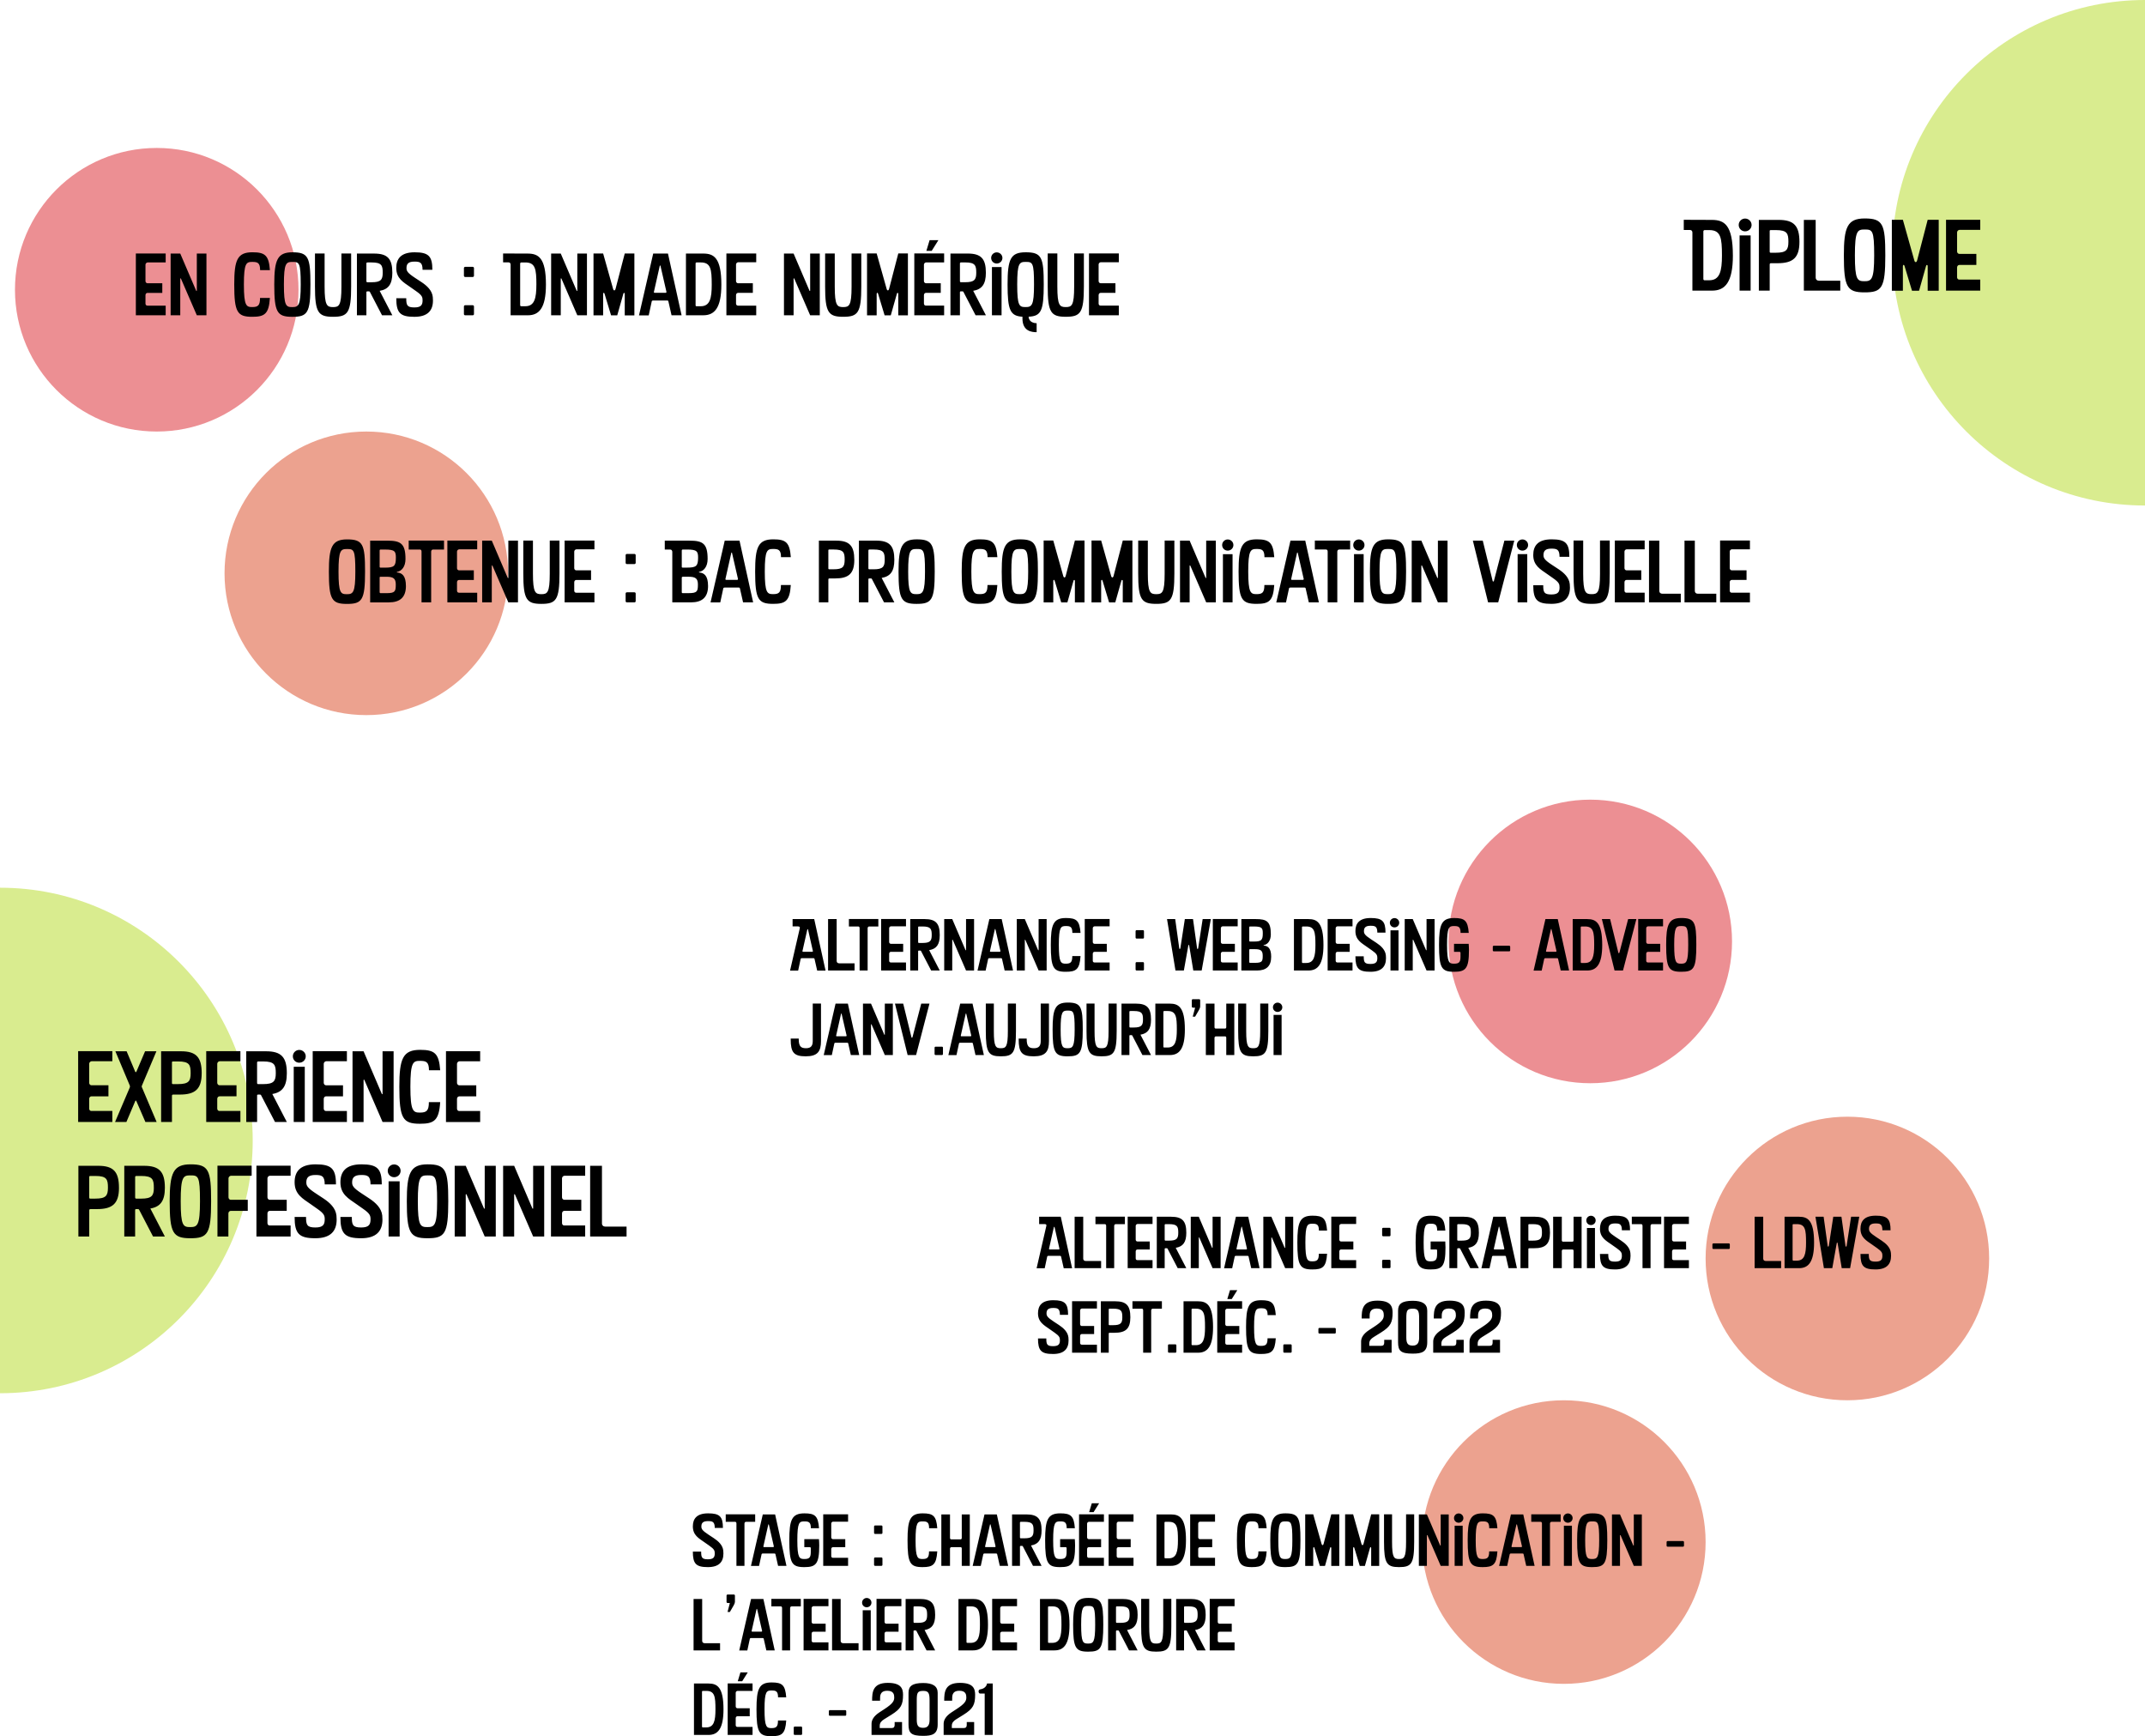 <?xml version="1.0" encoding="UTF-8"?>
<svg id="Calque_1" data-name="Calque 1" xmlns="http://www.w3.org/2000/svg" viewBox="0 0 1218 985.72">
  <defs>
    <style>
      .cls-1 {
        fill: #d9ec8f;
      }

      .cls-2 {
        fill: #ec8f93;
      }

      .cls-3 {
        fill: #eca28f;
      }
    </style>
  </defs>
  <path class="cls-1" d="m1218,287c-79.25,0-143.5-64.25-143.5-143.5S1138.75,0,1218,0"/>
  <path class="cls-1" d="m0,504c79.25,0,143.5,64.25,143.5,143.5S79.25,791,0,791"/>
  <circle class="cls-2" cx="89" cy="164.5" r="80.5"/>
  <circle class="cls-3" cx="1049" cy="714.5" r="80.5"/>
  <circle class="cls-2" cx="903" cy="534.5" r="80.5"/>
  <circle class="cls-3" cx="208" cy="325.5" r="80.5"/>
  <circle class="cls-3" cx="888" cy="875.5" r="80.5"/>
  <path d="m983.99,145.04c0,15.35-4.51,19.96-11.77,19.96h-11.22v-33c0-.77-.44-1.43-1.38-1.43h-3.52v-5.78l16.11.06c6.88.06,11.77,2.75,11.77,20.19Zm-6.21,0c0-10.07-.66-14.41-7.21-14.41h-2.53c-.55,0-.82.33-.82.82v26.9c0,.55.27.77.71.77h2.64c6,0,7.21-5.17,7.21-14.08Zm16.83-17.33c0,2.03-1.65,3.63-3.69,3.63s-3.63-1.6-3.63-3.63,1.65-3.63,3.63-3.63,3.69,1.6,3.69,3.63Zm-.55,5.94v31.35h-6.27v-31.35h6.27Zm27.72,3.69c0,9.02-3.74,12.1-12.43,12.1h-3.74c-.44,0-.72.22-.72.66v14.9h-6.16v-40.15h11.28c8.63,0,11.77,3.36,11.77,12.49Zm-6.27,0c0-4.73-.61-6.71-7.15-6.71h-2.86c-.44,0-.61.22-.61.49v11.77c0,.44.22.6.55.6h2.92c5.99,0,7.15-1.65,7.15-6.16Zm29.46,22.05v5.61h-20.68v-40.15h6.71v32.72c0,1.1.77,1.82,1.98,1.82h11.99Zm25.57-14.41c0,18.59-1.92,21.01-11.82,21.01s-11.72-2.97-11.72-21.01c0-15.95,1.98-20.95,11.83-20.95,10.34,0,11.71,3.19,11.71,20.95Zm-6.32,0c0-14.46-.99-14.68-5.5-14.68-3.96,0-5.45.66-5.45,14.68s1.43,14.68,5.45,14.68,5.5-.93,5.5-14.68Zm36.65-20.18v40.26h-6.27v-13.97c0-.44-.22-.66-.44-.66-.16,0-.38.16-.44.44l-4.01,14.19h-4.02l-4.23-14.02c-.11-.44-.33-.66-.5-.66-.22,0-.44.33-.44.88v13.8h-6.27v-40.26h6.27l6.49,23.04c.17.66.5.99.83.99.27,0,.6-.33.77-.99l5.99-23.04h6.27Zm23.57,33.93v6.27h-19.42v-40.21h19.42v5.72h-11.77c-.72,0-1.38.77-1.38,1.43v10.83c0,.66.55,1.38,1.27,1.38h9.68v6.27h-9.63c-.77,0-1.32.66-1.32,1.49v5.44c0,.61.33,1.38,1.27,1.38h11.88Z"/>
  <path d="m63.79,630.73v6.27h-19.42v-40.21h19.42v5.72h-11.77c-.71,0-1.38.77-1.38,1.43v10.84c0,.66.55,1.38,1.26,1.38h9.68v6.27h-9.62c-.77,0-1.32.66-1.32,1.48v5.45c0,.61.33,1.38,1.26,1.38h11.88Zm16.84-13.31l8.31,19.58h-6.38l-5.17-11.93c-.06-.16-.17-.22-.28-.22s-.22.06-.28.22l-5.06,11.93h-6.44l8.31-19.47c.11-.28.17-.5.17-.66,0-.22-.06-.39-.11-.55l-8.19-19.47h6.38l4.89,11.61c.06.16.22.27.33.27s.22-.11.33-.27l4.95-11.61h6.43l-8.25,19.53c-.06.16-.11.33-.11.49,0,.22.06.39.17.55Zm33.89-8.08c0,9.02-3.74,12.1-12.43,12.1h-3.74c-.44,0-.71.22-.71.66v14.91h-6.16v-40.15h11.28c8.63,0,11.77,3.36,11.77,12.49Zm-6.27,0c0-4.73-.61-6.71-7.15-6.71h-2.86c-.44,0-.6.22-.6.49v11.77c0,.44.22.6.55.6h2.91c6,0,7.15-1.65,7.15-6.16Zm28.26,21.39v6.27h-19.41v-40.21h19.41v5.72h-11.77c-.72,0-1.38.77-1.38,1.43v10.84c0,.66.55,1.38,1.26,1.38h9.68v6.27h-9.62c-.77,0-1.32.66-1.32,1.48v5.45c0,.61.33,1.38,1.26,1.38h11.88Zm18.11-9.62l8.25,15.9h-6.71l-7.87-15.12c-.11-.28-.27-.44-.6-.44h-1.21c-.27,0-.49.22-.49.49v15.07h-6.16v-40.15h11.22c8.69,0,11.82,3.36,11.82,12.49,0,7.42-2.53,10.78-8.25,11.77Zm1.98-11.77c0-4.73-.66-6.71-7.21-6.71h-2.59c-.55,0-.82.16-.82.66v11.55c0,.33.16.66.6.66h2.81c5.99,0,7.21-1.65,7.21-6.16Zm17.01-9.62c0,2.03-1.65,3.63-3.69,3.63s-3.63-1.6-3.63-3.63,1.65-3.63,3.63-3.63,3.69,1.59,3.69,3.63Zm-.55,5.94v31.35h-6.27v-31.35h6.27Zm23.92,25.08v6.27h-19.42v-40.21h19.42v5.72h-11.77c-.71,0-1.38.77-1.38,1.43v10.84c0,.66.55,1.38,1.26,1.38h9.68v6.27h-9.62c-.77,0-1.32.66-1.32,1.48v5.45c0,.61.33,1.38,1.26,1.38h11.88Zm26.52-33.88v40.15h-6.27l-10.34-23.87c-.05-.11-.16-.16-.22-.16-.11,0-.22.05-.22.22v23.82h-6.27v-40.15h6.27l10.34,24.15c.05.11.16.22.27.22.05,0,.17-.11.17-.22v-24.15h6.27Zm20.02,28.88h6.43c-.66,10.45-3.46,12.27-11.49,12.27-9.73,0-11.71-2.97-11.71-21.01,0-15.95,1.98-20.95,11.83-20.95,8.2,0,10.67,1.98,11.38,11.6h-6.38c0-4.84-1.71-5.34-5.12-5.34-3.85,0-5.44.66-5.44,14.68s1.65,14.68,5.44,14.68,5.06-1.1,5.06-5.94Zm29.13,5.01v6.27h-19.41v-40.21h19.41v5.72h-11.77c-.71,0-1.38.77-1.38,1.43v10.84c0,.66.55,1.38,1.26,1.38h9.68v6.27h-9.62c-.77,0-1.32.66-1.32,1.48v5.45c0,.61.33,1.38,1.26,1.38h11.88Zm-205.09,43.61c0,9.02-3.74,12.1-12.43,12.1h-3.74c-.44,0-.72.22-.72.66v14.91h-6.16v-40.15h11.27c8.64,0,11.77,3.36,11.77,12.49Zm-6.27,0c0-4.73-.6-6.71-7.15-6.71h-2.86c-.44,0-.61.22-.61.49v11.77c0,.44.22.6.55.6h2.92c5.99,0,7.15-1.65,7.15-6.16Zm24.08,11.77l8.25,15.9h-6.71l-7.87-15.12c-.11-.28-.27-.44-.6-.44h-1.21c-.28,0-.5.22-.5.49v15.07h-6.16v-40.15h11.22c8.69,0,11.83,3.36,11.83,12.49,0,7.42-2.53,10.78-8.25,11.77Zm1.98-11.77c0-4.73-.66-6.71-7.2-6.71h-2.59c-.55,0-.82.16-.82.66v11.55c0,.33.17.66.61.66h2.81c5.99,0,7.2-1.65,7.2-6.16Zm32.53,7.64c0,18.59-1.93,21.01-11.82,21.01s-11.71-2.97-11.71-21.01c0-15.95,1.98-20.95,11.82-20.95,10.34,0,11.71,3.19,11.71,20.95Zm-6.32,0c0-14.46-.99-14.68-5.5-14.68-3.96,0-5.45.66-5.45,14.68s1.43,14.68,5.45,14.68,5.5-.93,5.5-14.68Zm29.34-20.18v5.72h-11.77c-.71,0-1.38.77-1.38,1.43v10.84c0,.66.55,1.38,1.26,1.38h9.68v6.27h-9.62c-.77,0-1.38.66-1.38,1.48v13.09h-6.21v-40.21h19.42Zm22.12,33.93v6.27h-19.41v-40.21h19.41v5.72h-11.77c-.71,0-1.38.77-1.38,1.43v10.84c0,.66.55,1.38,1.26,1.38h9.68v6.27h-9.62c-.77,0-1.32.66-1.32,1.48v5.45c0,.61.33,1.38,1.26,1.38h11.88Zm26.03-5.61c.06.77.11,1.54.11,2.26,0,6.54-3.46,10.61-12.1,10.61-9.3,0-11.77-2.58-11.77-12.1h6.49c0,4.51.5,5.99,5.28,5.99,4.4,0,5.33-1.65,5.33-4.62,0-2.04-.27-3.24-4.24-5.99l-3.68-2.59c-4.62-3.24-9.18-5.61-9.18-12.48,0-5.83,2.91-10.17,11.93-10.17s11.55,2.47,11.55,11.38h-6.38c0-4.95-1.87-5.33-5.33-5.33-3.91,0-5.12,1.54-5.12,4.18,0,1.87.55,3.14,5.61,6.43l4.18,2.75c3.58,2.36,6.88,5.45,7.32,9.68Zm26,0c.05.77.11,1.54.11,2.26,0,6.54-3.46,10.61-12.1,10.61-9.29,0-11.77-2.58-11.77-12.1h6.49c0,4.51.5,5.99,5.28,5.99,4.4,0,5.34-1.65,5.34-4.62,0-2.04-.27-3.24-4.24-5.99l-3.68-2.59c-4.62-3.24-9.18-5.61-9.18-12.48,0-5.83,2.91-10.17,11.93-10.17s11.55,2.47,11.55,11.38h-6.38c0-4.95-1.87-5.33-5.34-5.33-3.9,0-5.11,1.54-5.11,4.18,0,1.87.55,3.14,5.61,6.43l4.18,2.75c3.57,2.36,6.88,5.45,7.32,9.68Zm10.43-25.41c0,2.03-1.65,3.63-3.68,3.63s-3.63-1.6-3.63-3.63,1.65-3.63,3.63-3.63,3.68,1.59,3.68,3.63Zm-.55,5.94v31.35h-6.27v-31.35h6.27Zm27.61,11.33c0,18.59-1.93,21.01-11.83,21.01s-11.71-2.97-11.71-21.01c0-15.95,1.98-20.95,11.82-20.95,10.34,0,11.72,3.19,11.72,20.95Zm-6.33,0c0-14.46-.99-14.68-5.5-14.68-3.96,0-5.45.66-5.45,14.68s1.43,14.68,5.45,14.68,5.5-.93,5.5-14.68Zm33.3-20.13v40.15h-6.27l-10.34-23.87c-.06-.11-.17-.16-.22-.16-.11,0-.22.05-.22.22v23.82h-6.27v-40.15h6.27l10.34,24.15c.05.11.17.22.27.22.05,0,.17-.11.17-.22v-24.15h6.27Zm27.5,0v40.15h-6.27l-10.34-23.87c-.06-.11-.17-.16-.22-.16-.11,0-.22.05-.22.22v23.82h-6.27v-40.15h6.27l10.34,24.15c.05.11.17.22.27.22.05,0,.17-.11.17-.22v-24.15h6.27Zm23.27,33.88v6.27h-19.42v-40.21h19.42v5.72h-11.77c-.71,0-1.38.77-1.38,1.43v10.84c0,.66.55,1.38,1.27,1.38h9.68v6.27h-9.62c-.77,0-1.32.66-1.32,1.48v5.45c0,.61.33,1.38,1.27,1.38h11.88Zm23.5.66v5.61h-20.68v-40.15h6.71v32.73c0,1.1.77,1.82,1.98,1.82h11.99Z"/>
  <path d="m94.08,173.53v5.47h-16.94v-35.09h16.94v5.09h-10.27c-.62,0-1.2.67-1.2,1.25v9.36c0,.58.48,1.2,1.1,1.2h8.45v5.47h-8.4c-.67,0-1.15.58-1.15,1.3v4.75c0,.53.29,1.2,1.1,1.2h10.37Zm23.15-29.57v35.04h-5.47l-9.02-20.83c-.05-.1-.14-.14-.19-.14-.1,0-.19.05-.19.19v20.78h-5.47v-35.04h5.47l9.02,21.07c.05.1.14.19.24.19.05,0,.14-.1.14-.19v-21.07h5.47Zm30.41,25.2h5.62c-.58,9.12-3.02,10.7-10.03,10.7-8.5,0-10.22-2.59-10.22-18.34,0-13.92,1.73-18.29,10.32-18.29,7.15,0,9.31,1.73,9.94,10.13h-5.57c0-4.22-1.49-4.66-4.46-4.66-3.36,0-4.75.58-4.75,12.82s1.44,12.82,4.75,12.82,4.42-.96,4.42-5.18Zm28.64-7.63c0,16.22-1.68,18.34-10.32,18.34s-10.22-2.59-10.22-18.34c0-13.92,1.73-18.29,10.32-18.29,9.02,0,10.22,2.78,10.22,18.29Zm-5.52,0c0-12.62-.86-12.82-4.8-12.82-3.46,0-4.75.58-4.75,12.82s1.25,12.82,4.75,12.82,4.8-.82,4.8-12.82Zm28.63-17.62v18.72c0,15.07-1.92,17.23-10.32,17.23s-10.22-2.5-10.22-17.23v-18.72h5.47v18.82c0,10.7,1.34,11.62,4.75,11.62s4.8-.72,4.8-11.62v-18.82h5.52Zm16.2,21.22l7.2,13.87h-5.86l-6.86-13.2c-.1-.24-.24-.38-.53-.38h-1.06c-.24,0-.43.19-.43.43v13.15h-5.38v-35.04h9.79c7.58,0,10.32,2.93,10.32,10.9,0,6.48-2.21,9.41-7.2,10.27Zm1.73-10.27c0-4.13-.58-5.86-6.29-5.86h-2.26c-.48,0-.72.14-.72.58v10.08c0,.29.14.58.53.58h2.45c5.23,0,6.29-1.44,6.29-5.38Zm28.43,13.78c.05.67.1,1.34.1,1.97,0,5.71-3.02,9.26-10.56,9.26-8.11,0-10.27-2.26-10.27-10.56h5.66c0,3.94.43,5.23,4.61,5.23,3.84,0,4.66-1.44,4.66-4.03,0-1.78-.24-2.83-3.7-5.23l-3.22-2.26c-4.03-2.83-8.02-4.9-8.02-10.9,0-5.09,2.54-8.88,10.42-8.88s10.08,2.16,10.08,9.94h-5.57c0-4.32-1.63-4.66-4.66-4.66-3.41,0-4.46,1.34-4.46,3.65,0,1.63.48,2.74,4.9,5.62l3.65,2.4c3.12,2.06,6,4.75,6.38,8.45Zm23.39-16.42v4.32c0,.38-.29.72-.72.72h-4.27c-.43,0-.72-.34-.72-.72v-4.32c0-.38.29-.72.72-.72h4.27c.43,0,.72.34.72.72Zm0,21.79v4.27c0,.43-.29.72-.72.72h-4.27c-.43,0-.72-.29-.72-.72v-4.27c0-.43.29-.72.72-.72h4.27c.43,0,.72.29.72.72Zm40.86-12.43c0,13.39-3.94,17.42-10.27,17.42h-9.79v-28.8c0-.67-.38-1.25-1.2-1.25h-3.07v-5.04l14.06.05c6,.05,10.27,2.4,10.27,17.62Zm-5.42,0c0-8.78-.58-12.58-6.29-12.58h-2.21c-.48,0-.72.29-.72.72v23.47c0,.48.24.67.62.67h2.3c5.23,0,6.29-4.51,6.29-12.29Zm28.71-17.62v35.04h-5.47l-9.02-20.83c-.05-.1-.14-.14-.19-.14-.1,0-.19.05-.19.19v20.78h-5.47v-35.04h5.47l9.02,21.07c.05.1.14.19.24.19.05,0,.14-.1.14-.19v-21.07h5.47Zm26.93-.05v35.14h-5.47v-12.19c0-.38-.19-.58-.38-.58-.14,0-.34.14-.38.38l-3.5,12.38h-3.5l-3.7-12.24c-.1-.38-.29-.58-.43-.58-.19,0-.38.29-.38.77v12.05h-5.47v-35.14h5.47l5.66,20.11c.14.58.43.86.72.86.24,0,.53-.29.67-.86l5.23-20.11h5.47Zm19.08.05l7.73,35.04h-5.71l-1.78-7.87c-.05-.38-.34-.53-.67-.53h-8.11c-.29,0-.62.19-.67.43l-1.73,8.02h-5.52l8.06-35.09h8.4Zm-.86,21.79l-3.41-14.88c-.05-.1-.1-.14-.19-.14s-.19.05-.19.14l-3.36,14.93c0,.14.05.43.43.43h6.24c.34,0,.48-.19.48-.48Zm31.17-4.18c0,13.39-3.94,17.42-10.27,17.42h-9.84v-35.04h9.84c5.95,0,10.27,2.35,10.27,17.62Zm-5.47,0c0-8.78-.53-12.58-6.24-12.58h-2.3c-.38,0-.62.19-.62.58v23.76c0,.34.19.53.48.53h2.45c5.23,0,6.24-4.51,6.24-12.29Zm25.27,11.95v5.47h-16.94v-35.09h16.94v4.99h-10.27c-.62,0-1.2.67-1.2,1.25v9.46c0,.58.48,1.2,1.1,1.2h8.45v5.47h-8.4c-.67,0-1.15.58-1.15,1.3v4.75c0,.53.29,1.2,1.1,1.2h10.37Zm36.09-29.57v35.04h-5.47l-9.02-20.83c-.05-.1-.14-.14-.19-.14-.1,0-.19.05-.19.19v20.78h-5.47v-35.04h5.47l9.02,21.07c.05.1.14.19.24.19.05,0,.14-.1.14-.19v-21.07h5.47Zm23.57-.05v18.72c0,15.07-1.92,17.23-10.32,17.23s-10.22-2.5-10.22-17.23v-18.72h5.47v18.82c0,10.7,1.34,11.62,4.75,11.62s4.8-.72,4.8-11.62v-18.82h5.52Zm26.47,0v35.14h-5.47v-12.19c0-.38-.19-.58-.38-.58-.14,0-.34.14-.38.38l-3.5,12.38h-3.5l-3.7-12.24c-.1-.38-.29-.58-.43-.58-.19,0-.38.29-.38.77v12.05h-5.47v-35.14h5.47l5.66,20.11c.14.58.43.86.72.86.24,0,.53-.29.67-.86l5.23-20.11h5.47Zm12.31-7.54h4.99l-3.79,6.05h-3.02l1.82-6.05Zm8.26,37.15v5.47h-16.94v-35.09h16.94v5.09h-10.27c-.62,0-1.2.67-1.2,1.25v9.36c0,.58.48,1.2,1.1,1.2h8.45v5.47h-8.4c-.67,0-1.15.58-1.15,1.3v4.75c0,.53.29,1.2,1.1,1.2h10.37Zm16.51-8.4l7.2,13.87h-5.86l-6.86-13.2c-.1-.24-.24-.38-.53-.38h-1.06c-.24,0-.43.19-.43.43v13.15h-5.38v-35.04h9.79c7.58,0,10.32,2.93,10.32,10.9,0,6.48-2.21,9.41-7.2,10.27Zm1.73-10.27c0-4.13-.58-5.86-6.29-5.86h-2.26c-.48,0-.72.14-.72.58v10.08c0,.29.14.58.53.58h2.45c5.23,0,6.29-1.44,6.29-5.38Zm14.85-8.4c0,1.78-1.44,3.17-3.22,3.17s-3.17-1.39-3.17-3.17,1.44-3.17,3.17-3.17,3.22,1.39,3.22,3.17Zm-.48,5.18v27.36h-5.47v-27.36h5.47Zm23.95,9.89c0,15.02-1.49,17.95-8.59,18.29.14,3.22,3.36,3.7,4.56,3.7v5.09c-2.83,0-8.06-.53-8.06-7.82v-.96c-6.96-.43-8.45-3.7-8.45-18.29s1.73-18.29,10.32-18.29c9.02,0,10.22,2.78,10.22,18.29Zm-5.52,0c0-12.62-.86-12.82-4.8-12.82-3.46,0-4.75.58-4.75,12.82s1.2,12.82,4.75,12.82,4.8-.82,4.8-12.82Zm28.31-17.62v18.72c0,15.07-1.92,17.23-10.32,17.23s-10.22-2.5-10.22-17.23v-18.72h5.47v18.82c0,10.7,1.34,11.62,4.75,11.62s4.8-.72,4.8-11.62v-18.82h5.52Zm19.84,29.62v5.47h-16.94v-35.09h16.94v4.99h-10.27c-.62,0-1.2.67-1.2,1.25v9.46c0,.58.48,1.2,1.1,1.2h8.45v5.47h-8.4c-.67,0-1.15.58-1.15,1.3v4.75c0,.53.29,1.2,1.1,1.2h10.37Z"/>
  <path d="m602.34,690.8l6.44,29.24h-4.76l-1.48-6.52c-.08-.36-.28-.52-.6-.52h-6.76c-.28,0-.48.2-.56.48l-1.4,6.56h-4.6l5.52-24c.04-.12.04-.28.04-.4,0-.4-.28-.68-1.16-.68h-2.96v-4.16h12.28Zm-.76,18.12l-2.76-12.2c-.04-.12-.12-.2-.2-.2s-.16.08-.2.2l-2.76,12.24c0,.28.04.4.4.4h5.16c.36,0,.36-.2.36-.44Zm23.67,7v4.08h-15.04v-29.2h4.88v23.8c0,.8.56,1.32,1.44,1.32h8.72Zm13.5-25.16v4.24h-5.2c-.64,0-.88.6-.88,1v24h-4.56v-24.04c0-.56-.24-.96-.76-.96h-5.32v-4.24h16.72Zm15.7,24.68v4.56h-14.12v-29.24h14.12v4.16h-8.56c-.52,0-1,.56-1,1.04v7.88c0,.48.4,1,.92,1h7.04v4.56h-7c-.56,0-.96.48-.96,1.08v3.96c0,.44.24,1,.92,1h8.64Zm13.17-7l6,11.56h-4.88l-5.72-11c-.08-.2-.2-.32-.44-.32h-.88c-.2,0-.36.16-.36.36v10.96h-4.48v-29.2h8.16c6.32,0,8.6,2.44,8.6,9.08,0,5.4-1.84,7.84-6,8.56Zm1.44-8.56c0-3.44-.48-4.88-5.24-4.88h-1.88c-.4,0-.6.12-.6.48v8.4c0,.24.12.48.44.48h2.04c4.36,0,5.24-1.2,5.24-4.48Zm24.05-9.08v29.2h-4.56l-7.52-17.36c-.04-.08-.12-.12-.16-.12-.08,0-.16.04-.16.16v17.32h-4.56v-29.2h4.56l7.52,17.56c.04.08.12.16.2.16.04,0,.12-.08.12-.16v-17.56h4.56Zm15.68,0l6.44,29.2h-4.76l-1.48-6.56c-.04-.32-.28-.44-.56-.44h-6.76c-.24,0-.52.16-.56.36l-1.44,6.68h-4.6l6.72-29.24h7Zm-.72,18.16l-2.84-12.4c-.04-.08-.08-.12-.16-.12s-.16.04-.16.12l-2.8,12.44c0,.12.04.36.36.36h5.2c.28,0,.4-.16.4-.4Zm26.25-18.16v29.2h-4.56l-7.52-17.36c-.04-.08-.12-.12-.16-.12-.08,0-.16.04-.16.16v17.32h-4.56v-29.2h4.56l7.52,17.56c.04.08.12.16.2.16.04,0,.12-.08.12-.16v-17.56h4.56Zm14.56,21h4.68c-.48,7.6-2.52,8.92-8.36,8.92-7.08,0-8.52-2.16-8.52-15.28,0-11.6,1.44-15.24,8.6-15.24,5.96,0,7.76,1.44,8.28,8.44h-4.64c0-3.52-1.24-3.88-3.72-3.88-2.8,0-3.96.48-3.96,10.68s1.2,10.68,3.96,10.68,3.68-.8,3.68-4.32Zm21.19,3.64v4.56h-14.12v-29.24h14.12v4.16h-8.56c-.52,0-1,.56-1,1.04v7.88c0,.48.4,1,.92,1h7.04v4.56h-7c-.56,0-.96.48-.96,1.08v3.96c0,.44.24,1,.92,1h8.64Zm19.51-17.76v3.6c0,.32-.24.6-.6.6h-3.56c-.36,0-.6-.28-.6-.6v-3.6c0-.32.24-.6.6-.6h3.56c.36,0,.6.28.6.6Zm0,18.16v3.56c0,.36-.24.6-.6.6h-3.56c-.36,0-.6-.24-.6-.6v-3.56c0-.36.24-.6.6-.6h3.56c.36,0,.6.24.6.6Zm31.13-17.2h-4.64c0-3.52-1.24-3.88-3.72-3.88-2.8,0-3.96.48-3.96,10.68s1.16,10.68,3.96,10.68c2.64,0,3.68-.72,3.68-4v-2.28c0-.28-.16-.44-.4-.44h-3.28v-4.56h8.32c.08,1.08.12,2.24.12,3.4,0,10.8-1.84,12.48-8.44,12.48-7.08,0-8.52-2.16-8.52-15.28,0-11.6,1.44-15.24,8.6-15.24,5.96,0,7.76,1.44,8.28,8.44Zm13.04,9.8l6,11.56h-4.88l-5.72-11c-.08-.2-.2-.32-.44-.32h-.88c-.2,0-.36.16-.36.36v10.96h-4.48v-29.2h8.16c6.32,0,8.6,2.44,8.6,9.08,0,5.4-1.84,7.84-6,8.56Zm1.44-8.56c0-3.44-.48-4.88-5.24-4.88h-1.88c-.4,0-.6.12-.6.48v8.4c0,.24.12.48.44.48h2.04c4.36,0,5.24-1.2,5.24-4.48Zm19.73-9.08l6.44,29.2h-4.76l-1.48-6.56c-.04-.32-.28-.44-.56-.44h-6.76c-.24,0-.52.16-.56.36l-1.44,6.68h-4.6l6.72-29.24h7Zm-.72,18.16l-2.84-12.4c-.04-.08-.08-.12-.16-.12s-.16.04-.16.12l-2.8,12.44c0,.12.04.36.36.36h5.2c.28,0,.4-.16.4-.4Zm25.93-9.08c0,6.56-2.72,8.8-9.04,8.8h-2.72c-.32,0-.52.16-.52.48v10.84h-4.48v-29.2h8.2c6.28,0,8.56,2.44,8.56,9.08Zm-4.56,0c0-3.44-.44-4.88-5.2-4.88h-2.08c-.32,0-.44.16-.44.36v8.56c0,.32.16.44.4.44h2.12c4.36,0,5.2-1.2,5.2-4.48Zm22.51-9.08v29.2h-4.56v-9.8c0-.48-.16-.8-.72-.8h-5.24c-.36,0-.72.4-.72.8v9.8h-4.92v-29.2h4.92v13.4c0,.4.28.76.64.76h5.32c.44,0,.72-.24.72-.84v-13.32h4.56Zm7.99,2.08c0,1.48-1.2,2.64-2.68,2.64s-2.64-1.16-2.64-2.64,1.2-2.64,2.64-2.64,2.68,1.16,2.68,2.64Zm-.4,4.32v22.8h-4.56v-22.8h4.56Zm20.12,14.16c.04.56.08,1.12.08,1.64,0,4.76-2.52,7.72-8.8,7.72-6.76,0-8.56-1.88-8.56-8.8h4.72c0,3.28.36,4.36,3.84,4.36,3.2,0,3.88-1.2,3.88-3.36,0-1.48-.2-2.36-3.08-4.36l-2.68-1.88c-3.36-2.36-6.68-4.08-6.68-9.08,0-4.24,2.12-7.4,8.68-7.4s8.4,1.8,8.4,8.28h-4.64c0-3.6-1.36-3.88-3.88-3.88-2.84,0-3.72,1.12-3.72,3.04,0,1.36.4,2.28,4.08,4.68l3.04,2c2.6,1.72,5,3.96,5.32,7.04Zm17.52-20.6v4.24h-5.2c-.64,0-.88.6-.88,1v24h-4.56v-24.04c0-.56-.24-.96-.76-.96h-5.32v-4.24h16.72Zm15.7,24.68v4.56h-14.12v-29.24h14.12v4.16h-8.56c-.52,0-1,.56-1,1.04v7.88c0,.48.4,1,.92,1h7.04v4.56h-7c-.56,0-.96.48-.96,1.08v3.96c0,.44.24,1,.92,1h8.64Zm23.23-8.92v2c0,.36-.24.6-.6.6h-8.68c-.36,0-.6-.24-.6-.6v-2c0-.32.24-.6.6-.6h8.68c.36,0,.6.28.6.6Zm29.13,9.4v4.08h-15.04v-29.2h4.88v23.8c0,.8.56,1.32,1.44,1.32h8.72Zm18.72-10.44c0,11.16-3.28,14.52-8.56,14.52h-8.2v-29.2h8.2c4.96,0,8.56,1.96,8.56,14.68Zm-4.56,0c0-7.32-.44-10.48-5.2-10.48h-1.92c-.32,0-.52.16-.52.48v19.8c0,.28.16.44.4.44h2.04c4.36,0,5.2-3.76,5.2-10.24Zm25.58-14.68h4.64l-5.2,29.2h-4.76l-2.36-14.32c-.04-.12-.12-.2-.2-.2-.12,0-.24.08-.24.2l-2.56,14.32h-4.76l-4.8-29.2h4.64l2.32,16.68c0,.2.12.28.28.28.12,0,.28-.12.32-.32l2.56-16.64h4.64l2.32,16.68c0,.2.12.28.28.28.12,0,.28-.12.32-.32l2.56-16.64Zm22.61,20.56c.04.56.08,1.12.08,1.64,0,4.76-2.52,7.72-8.8,7.72-6.76,0-8.56-1.88-8.56-8.8h4.72c0,3.28.36,4.36,3.84,4.36,3.2,0,3.88-1.2,3.88-3.36,0-1.48-.2-2.36-3.08-4.36l-2.68-1.88c-3.36-2.36-6.68-4.08-6.68-9.08,0-4.24,2.12-7.4,8.68-7.4s8.4,1.8,8.4,8.28h-4.64c0-3.6-1.36-3.88-3.88-3.88-2.84,0-3.72,1.12-3.72,3.04,0,1.36.4,2.28,4.08,4.68l3.04,2c2.6,1.72,5,3.96,5.32,7.04Zm-467.03,48c.04.56.08,1.12.08,1.64,0,4.76-2.52,7.72-8.8,7.72-6.76,0-8.56-1.88-8.56-8.8h4.72c0,3.28.36,4.36,3.84,4.36,3.2,0,3.88-1.2,3.88-3.36,0-1.48-.2-2.36-3.08-4.36l-2.68-1.88c-3.36-2.36-6.68-4.08-6.68-9.08,0-4.24,2.12-7.4,8.68-7.4s8.4,1.8,8.4,8.28h-4.64c0-3.6-1.36-3.88-3.88-3.88-2.84,0-3.72,1.12-3.72,3.04,0,1.36.4,2.28,4.08,4.68l3.04,2c2.6,1.72,5,3.96,5.32,7.04Zm16.19,4.08v4.56h-14.12v-29.24h14.12v4.16h-8.56c-.52,0-1,.56-1,1.04v7.88c0,.48.4,1,.92,1h7.04v4.56h-7c-.56,0-.96.48-.96,1.08v3.96c0,.44.24,1,.92,1h8.64Zm18.97-15.56c0,6.56-2.72,8.8-9.04,8.8h-2.72c-.32,0-.52.16-.52.48v10.84h-4.48v-29.2h8.2c6.28,0,8.56,2.44,8.56,9.08Zm-4.56,0c0-3.44-.44-4.88-5.2-4.88h-2.08c-.32,0-.44.16-.44.36v8.56c0,.32.16.44.4.44h2.12c4.36,0,5.2-1.2,5.2-4.48Zm22.47-9.12v4.24h-5.2c-.64,0-.88.6-.88,1v24h-4.56v-24.04c0-.56-.24-.96-.76-.96h-5.32v-4.24h16.72Zm8.22,25.08v3.56c0,.36-.24.6-.6.6h-3.56c-.36,0-.6-.24-.6-.6v-3.56c0-.36.24-.6.6-.6h3.56c.36,0,.6.24.6.6Zm20.83-10.36c0,11.16-3.28,14.52-8.56,14.52h-8.2v-29.2h8.2c4.96,0,8.56,1.96,8.56,14.68Zm-4.56,0c0-7.32-.44-10.48-5.2-10.48h-1.92c-.32,0-.52.16-.52.48v19.8c0,.28.16.44.4.44h2.04c4.36,0,5.2-3.76,5.2-10.24Zm14.18-21h4.16l-3.16,5.04h-2.52l1.52-5.04Zm6.88,30.96v4.56h-14.12v-29.24h14.12v4.24h-8.56c-.52,0-1,.56-1,1.04v7.8c0,.48.4,1,.92,1h7.04v4.56h-7c-.56,0-.96.48-.96,1.08v3.96c0,.44.24,1,.92,1h8.64Zm14.44-3.64h4.68c-.48,7.6-2.52,8.92-8.36,8.92-7.08,0-8.52-2.16-8.52-15.28,0-11.6,1.44-15.24,8.6-15.24,5.96,0,7.76,1.44,8.28,8.44h-4.64c0-3.52-1.24-3.88-3.72-3.88-2.8,0-3.96.48-3.96,10.68s1.2,10.68,3.96,10.68,3.68-.8,3.68-4.32Zm13.71,4.04v3.56c0,.36-.24.6-.6.6h-3.56c-.36,0-.6-.24-.6-.6v-3.56c0-.36.24-.6.6-.6h3.56c.36,0,.6.24.6.6Zm25.05-9.32v2c0,.36-.24.6-.6.6h-8.68c-.36,0-.6-.24-.6-.6v-2c0-.32.24-.6.6-.6h8.68c.36,0,.6.28.6.6Zm32.25-9.32c0,5.6-1.12,7.92-6.64,11.36l-4.12,2.56c-1.56.96-2.48,2.04-2.48,3.68v1.28h6.84c1.2,0,1.64-.64,1.64-1.8v-1.6h4.2v7.32h-17.32v-6.36c0-2.12,1.28-4.36,4.44-6.44l2.88-1.88c4.8-3.12,5.56-4.64,5.56-6.6,0-1.52-.28-3.8-3.92-3.8-4.32,0-4.12,3.08-4.12,4.96v.68h-4.52c0-4.88.36-10.12,8.92-10.12,7.52,0,8.64,3.24,8.64,6.76Zm19.67-1.12v18c0,5.56-3.2,6.44-8.24,6.44-6.84,0-8.32-1.6-8.32-6.44v-18c0-3.76,2.12-5.56,8.36-5.56,5.4,0,8.2,1.8,8.2,5.56Zm-4.6,15.36v-11.12c0-4.16-.68-5.32-3.56-5.32-3.2,0-3.72.88-3.72,5.32v11.12c0,3.64,1.16,4.52,3.68,4.52s3.6-1.48,3.6-4.52Zm25.87-14.24c0,5.6-1.12,7.92-6.64,11.36l-4.12,2.56c-1.56.96-2.48,2.04-2.48,3.68v1.28h6.84c1.2,0,1.64-.64,1.64-1.8v-1.6h4.2v7.32h-17.32v-6.36c0-2.12,1.28-4.36,4.44-6.44l2.88-1.88c4.8-3.12,5.56-4.64,5.56-6.6,0-1.52-.28-3.8-3.92-3.8-4.32,0-4.12,3.08-4.12,4.96v.68h-4.52c0-4.88.36-10.12,8.92-10.12,7.52,0,8.64,3.24,8.64,6.76Zm20.62,0c0,5.6-1.12,7.92-6.64,11.36l-4.12,2.56c-1.56.96-2.48,2.04-2.48,3.68v1.28h6.84c1.2,0,1.64-.64,1.64-1.8v-1.6h4.2v7.32h-17.32v-6.36c0-2.12,1.28-4.36,4.44-6.44l2.88-1.88c4.8-3.12,5.56-4.64,5.56-6.6,0-1.52-.28-3.8-3.92-3.8-4.32,0-4.12,3.08-4.12,4.96v.68h-4.52c0-4.88.36-10.12,8.92-10.12,7.52,0,8.64,3.24,8.64,6.76Z"/>
  <path d="m462.34,521.8l6.44,29.24h-4.76l-1.48-6.52c-.08-.36-.28-.52-.6-.52h-6.76c-.28,0-.48.2-.56.48l-1.4,6.56h-4.6l5.52-24c.04-.12.04-.28.04-.4,0-.4-.28-.68-1.16-.68h-2.96v-4.16h12.28Zm-.76,18.12l-2.76-12.2c-.04-.12-.12-.2-.2-.2s-.16.08-.2.2l-2.76,12.24c0,.28.04.4.4.4h5.16c.36,0,.36-.2.36-.44Zm23.67,7v4.08h-15.04v-29.2h4.88v23.8c0,.8.56,1.32,1.44,1.32h8.72Zm13.5-25.16v4.24h-5.2c-.64,0-.88.6-.88,1v24h-4.56v-24.04c0-.56-.24-.96-.76-.96h-5.32v-4.24h16.72Zm15.7,24.68v4.56h-14.12v-29.24h14.12v4.16h-8.56c-.52,0-1,.56-1,1.04v7.88c0,.48.4,1,.92,1h7.04v4.56h-7c-.56,0-.96.48-.96,1.08v3.96c0,.44.24,1,.92,1h8.64Zm13.17-7l6,11.56h-4.88l-5.72-11c-.08-.2-.2-.32-.44-.32h-.88c-.2,0-.36.16-.36.36v10.96h-4.48v-29.2h8.16c6.32,0,8.6,2.44,8.6,9.08,0,5.4-1.84,7.84-6,8.56Zm1.44-8.56c0-3.44-.48-4.88-5.24-4.88h-1.88c-.4,0-.6.12-.6.48v8.4c0,.24.12.48.44.48h2.04c4.36,0,5.24-1.2,5.24-4.48Zm24.05-9.08v29.2h-4.56l-7.52-17.36c-.04-.08-.12-.12-.16-.12-.08,0-.16.04-.16.16v17.32h-4.56v-29.2h4.56l7.52,17.56c.04.08.12.16.2.16.04,0,.12-.08.12-.16v-17.56h4.56Zm15.68,0l6.44,29.2h-4.76l-1.48-6.56c-.04-.32-.28-.44-.56-.44h-6.76c-.24,0-.52.16-.56.36l-1.44,6.68h-4.6l6.72-29.24h7Zm-.72,18.16l-2.84-12.4c-.04-.08-.08-.12-.16-.12s-.16.04-.16.12l-2.8,12.44c0,.12.04.36.36.36h5.2c.28,0,.4-.16.4-.4Zm26.25-18.16v29.2h-4.56l-7.52-17.36c-.04-.08-.12-.12-.16-.12-.08,0-.16.04-.16.16v17.32h-4.56v-29.2h4.56l7.52,17.56c.04.08.12.16.2.16.04,0,.12-.08.12-.16v-17.56h4.56Zm14.56,21h4.68c-.48,7.6-2.52,8.92-8.36,8.92-7.08,0-8.52-2.16-8.52-15.28,0-11.6,1.44-15.24,8.6-15.24,5.96,0,7.76,1.44,8.28,8.44h-4.64c0-3.52-1.24-3.88-3.72-3.88-2.8,0-3.96.48-3.96,10.68s1.2,10.68,3.96,10.68,3.68-.8,3.68-4.32Zm21.19,3.64v4.56h-14.12v-29.24h14.12v4.16h-8.56c-.52,0-1,.56-1,1.04v7.88c0,.48.4,1,.92,1h7.04v4.56h-7c-.56,0-.96.48-.96,1.08v3.96c0,.44.24,1,.92,1h8.64Zm19.51-17.76v3.6c0,.32-.24.6-.6.6h-3.56c-.36,0-.6-.28-.6-.6v-3.6c0-.32.24-.6.6-.6h3.56c.36,0,.6.28.6.6Zm0,18.16v3.56c0,.36-.24.6-.6.6h-3.56c-.36,0-.6-.24-.6-.6v-3.56c0-.36.24-.6.6-.6h3.56c.36,0,.6.24.6.6Zm33.33-25.04h4.64l-5.2,29.2h-4.76l-2.36-14.32c-.04-.12-.12-.2-.2-.2-.12,0-.24.08-.24.2l-2.56,14.32h-4.76l-4.8-29.2h4.64l2.32,16.68c0,.2.12.28.28.28.12,0,.28-.12.32-.32l2.56-16.64h4.64l2.32,16.68c0,.2.12.28.28.28.12,0,.28-.12.32-.32l2.56-16.64Zm19.89,24.64v4.56h-14.12v-29.24h14.12v4.16h-8.56c-.52,0-1,.56-1,1.04v7.88c0,.48.4,1,.92,1h7.04v4.56h-7c-.56,0-.96.48-.96,1.08v3.96c0,.44.24,1,.92,1h8.64Zm19.01-3.24c0,5.44-2.84,7.8-8.08,7.8h-8.84v-29.2h8.16c6.28,0,8.56,1.36,8.56,8.68,0,3.56-1.76,5.76-4.08,6.12v.24c2.52.16,4.28,1.64,4.28,6.36Zm-4.76-13.28c0-3.04-.44-3.92-5.2-3.92h-2.04c-.28,0-.44.16-.44.48v7.64c0,.28.16.44.36.44h2.12c4.36,0,5.2-.72,5.2-4.64Zm-.04,12.72c0-2.92-1.08-3.76-4.44-3.76h-2.8c-.24,0-.4.12-.4.32v7c0,.24.16.44.4.44h2.92c4,0,4.32-.88,4.32-4Zm34.49-6.16c0,11.16-3.28,14.52-8.56,14.52h-8.2v-29.2h8.2c4.96,0,8.56,1.96,8.56,14.68Zm-4.56,0c0-7.32-.44-10.48-5.2-10.48h-1.92c-.32,0-.52.16-.52.48v19.8c0,.28.16.44.4.44h2.04c4.36,0,5.2-3.76,5.2-10.24Zm21.06,9.96v4.56h-14.12v-29.24h14.12v4.16h-8.56c-.52,0-1,.56-1,1.04v7.88c0,.48.4,1,.92,1h7.04v4.56h-7c-.56,0-.96.48-.96,1.08v3.96c0,.44.24,1,.92,1h8.64Zm18.93-4.08c.04.56.08,1.12.08,1.64,0,4.76-2.52,7.72-8.8,7.72-6.76,0-8.56-1.88-8.56-8.8h4.72c0,3.28.36,4.36,3.84,4.36,3.2,0,3.88-1.2,3.88-3.36,0-1.48-.2-2.36-3.08-4.36l-2.68-1.88c-3.36-2.36-6.68-4.08-6.68-9.08,0-4.24,2.12-7.4,8.68-7.4s8.4,1.8,8.4,8.28h-4.64c0-3.6-1.36-3.88-3.88-3.88-2.84,0-3.72,1.12-3.72,3.04,0,1.36.4,2.28,4.08,4.68l3.04,2c2.6,1.72,5,3.96,5.32,7.04Zm7.59-18.48c0,1.48-1.2,2.64-2.68,2.64s-2.64-1.16-2.64-2.64,1.2-2.64,2.64-2.64,2.68,1.16,2.68,2.64Zm-.4,4.32v22.8h-4.56v-22.8h4.56Zm20.48-6.4v29.2h-4.56l-7.52-17.36c-.04-.08-.12-.12-.16-.12-.08,0-.16.04-.16.16v17.32h-4.56v-29.2h4.56l7.52,17.56c.04.08.12.16.2.16.04,0,.12-.08.12-.16v-17.56h4.56Zm19.4,7.84h-4.64c0-3.52-1.24-3.88-3.72-3.88-2.8,0-3.96.48-3.96,10.68s1.2,10.68,3.96,10.68,3.68-.72,3.68-4v-2.08c0-.4-.16-.64-.56-.64h-3.12v-4.56h8.32c.08,1.16.16,2.36.16,3.6,0,10.64-1.96,12.28-8.48,12.28-7.08,0-8.52-2.16-8.52-15.28,0-11.6,1.44-15.24,8.6-15.24,5.96,0,7.76,1.44,8.28,8.44Zm23.53,7.88v2c0,.36-.24.6-.6.6h-8.68c-.36,0-.6-.24-.6-.6v-2c0-.32.24-.6.6-.6h8.68c.36,0,.6.28.6.6Zm27.01-15.72l6.44,29.2h-4.76l-1.48-6.56c-.04-.32-.28-.44-.56-.44h-6.76c-.24,0-.52.16-.56.36l-1.44,6.68h-4.6l6.72-29.24h7Zm-.72,18.16l-2.84-12.4c-.04-.08-.08-.12-.16-.12s-.16.04-.16.12l-2.8,12.44c0,.12.04.36.36.36h5.2c.28,0,.4-.16.4-.4Zm25.97-3.48c0,11.16-3.28,14.52-8.56,14.52h-8.2v-29.2h8.2c4.96,0,8.56,1.96,8.56,14.68Zm-4.56,0c0-7.32-.44-10.48-5.2-10.48h-1.92c-.32,0-.52.16-.52.48v19.8c0,.28.16.44.4.44h2.04c4.36,0,5.2-3.76,5.2-10.24Zm19.28-14.68h4.68l-7.6,29.2h-4.8l-7.2-29.2h4.68l4.68,19.08c.04.2.16.28.28.28s.24-.12.32-.32l4.96-19.04Zm19.82,24.64v4.56h-14.12v-29.24h14.12v4.16h-8.56c-.52,0-1,.56-1,1.04v7.88c0,.48.4,1,.92,1h7.04v4.56h-7c-.56,0-.96.48-.96,1.08v3.96c0,.44.24,1,.92,1h8.64Zm18.89-10c0,13.52-1.4,15.28-8.6,15.28s-8.52-2.16-8.52-15.28c0-11.6,1.44-15.24,8.6-15.24,7.52,0,8.52,2.32,8.52,15.24Zm-4.6,0c0-10.52-.72-10.68-4-10.68-2.88,0-3.96.48-3.96,10.68s1.04,10.68,3.96,10.68,4-.68,4-10.68Zm-492.44,33.32v21.28c0,5.92-1.92,8.68-8.68,8.68s-8.52-2.24-8.52-9.68v-.4h4.56v.32c0,4.08,1.24,5.16,4.12,5.16,3.04,0,3.84-1.6,3.84-4.12v-21.24h4.68Zm15.27.04l6.44,29.2h-4.76l-1.48-6.56c-.04-.32-.28-.44-.56-.44h-6.76c-.24,0-.52.16-.56.36l-1.44,6.68h-4.6l6.72-29.24h7Zm-.72,18.16l-2.84-12.4c-.04-.08-.08-.12-.16-.12s-.16.04-.16.12l-2.8,12.44c0,.12.04.36.36.36h5.2c.28,0,.4-.16.4-.4Zm26.25-18.16v29.2h-4.56l-7.52-17.36c-.04-.08-.12-.12-.16-.12-.08,0-.16.04-.16.16v17.32h-4.56v-29.2h4.56l7.52,17.56c.04.08.12.16.2.16.04,0,.12-.08.12-.16v-17.56h4.56Zm16.12,0h4.68l-7.6,29.2h-4.8l-7.2-29.2h4.68l4.68,19.08c.04.2.16.28.28.28s.24-.12.32-.32l4.96-19.04Zm12.34,25.04v3.56c0,.36-.24.6-.6.6h-3.56c-.36,0-.6-.24-.6-.6v-3.56c0-.36.24-.6.6-.6h3.56c.36,0,.6.24.6.6Zm16.79-25.04l6.44,29.2h-4.76l-1.48-6.56c-.04-.32-.28-.44-.56-.44h-6.76c-.24,0-.52.16-.56.36l-1.44,6.68h-4.6l6.72-29.24h7Zm-.72,18.16l-2.84-12.4c-.04-.08-.08-.12-.16-.12s-.16.04-.16.12l-2.8,12.44c0,.12.04.36.36.36h5.2c.28,0,.4-.16.4-.4Zm25.38-18.2v15.6c0,12.56-1.6,14.36-8.6,14.36s-8.52-2.08-8.52-14.36v-15.6h4.56v15.68c0,8.92,1.12,9.68,3.96,9.68s4-.6,4-9.68v-15.68h4.6Zm18.74,0v21.28c0,5.92-1.92,8.68-8.68,8.68s-8.52-2.24-8.52-9.68v-.4h4.56v.32c0,4.08,1.24,5.16,4.12,5.16,3.04,0,3.84-1.6,3.84-4.12v-21.24h4.68Zm19.19,14.68c0,13.52-1.4,15.28-8.6,15.28s-8.52-2.16-8.52-15.28c0-11.6,1.44-15.24,8.6-15.24,7.52,0,8.52,2.32,8.52,15.24Zm-4.6,0c0-10.52-.72-10.68-4-10.68-2.88,0-3.96.48-3.96,10.68s1.04,10.68,3.96,10.68,4-.68,4-10.68Zm23.86-14.68v15.6c0,12.56-1.6,14.36-8.6,14.36s-8.52-2.08-8.52-14.36v-15.6h4.56v15.68c0,8.92,1.12,9.68,3.96,9.68s4-.6,4-9.68v-15.68h4.6Zm13.5,17.68l6,11.56h-4.88l-5.72-11c-.08-.2-.2-.32-.44-.32h-.88c-.2,0-.36.16-.36.36v10.96h-4.48v-29.2h8.16c6.32,0,8.6,2.44,8.6,9.08,0,5.4-1.84,7.84-6,8.56Zm1.44-8.56c0-3.44-.48-4.88-5.24-4.88h-1.88c-.4,0-.6.12-.6.48v8.4c0,.24.12.48.44.48h2.04c4.36,0,5.24-1.2,5.24-4.48Zm23.78,5.6c0,11.16-3.28,14.52-8.56,14.52h-8.2v-29.2h8.2c4.96,0,8.56,1.96,8.56,14.68Zm-4.56,0c0-7.32-.44-10.48-5.2-10.48h-1.92c-.32,0-.52.16-.52.48v19.8c0,.28.16.44.4.44h2.04c4.36,0,5.2-3.76,5.2-10.24Zm13.26-16.6v3.6c0,.4-.24,1.16-.68,1.92l-2.2,3.8h-1.36l1.36-5.08-1.28-.04c-.36,0-.6-.28-.6-.6v-3.6c0-.32.24-.6.6-.6h3.56c.36,0,.6.28.6.6Zm19.37,1.92v29.2h-4.56v-9.8c0-.48-.16-.8-.72-.8h-5.24c-.36,0-.72.4-.72.8v9.8h-4.92v-29.2h4.92v13.4c0,.4.28.76.64.76h5.32c.44,0,.72-.24.72-.84v-13.32h4.56Zm19.32-.04v15.6c0,12.56-1.6,14.36-8.6,14.36s-8.52-2.08-8.52-14.36v-15.6h4.56v15.68c0,8.92,1.12,9.68,3.96,9.68s4-.6,4-9.68v-15.68h4.6Zm7.94,2.12c0,1.48-1.2,2.64-2.68,2.64s-2.64-1.16-2.64-2.64,1.2-2.64,2.64-2.64,2.68,1.16,2.68,2.64Zm-.4,4.32v22.8h-4.56v-22.8h4.56Z"/>
  <path d="m207.29,324.53c0,16.22-1.68,18.34-10.32,18.34s-10.22-2.59-10.22-18.34c0-13.92,1.73-18.29,10.32-18.29,9.02,0,10.22,2.78,10.22,18.29Zm-5.52,0c0-12.62-.86-12.82-4.8-12.82-3.46,0-4.75.58-4.75,12.82s1.25,12.82,4.75,12.82,4.8-.82,4.8-12.82Zm28.73,8.11c0,6.53-3.41,9.36-9.7,9.36h-10.61v-35.04h9.79c7.54,0,10.27,1.63,10.27,10.42,0,4.27-2.11,6.91-4.9,7.34v.29c3.02.19,5.14,1.97,5.14,7.63Zm-5.71-15.94c0-3.65-.53-4.7-6.24-4.7h-2.45c-.34,0-.53.19-.53.58v9.17c0,.34.19.53.43.53h2.54c5.23,0,6.24-.86,6.24-5.57Zm-.05,15.26c0-3.5-1.3-4.51-5.33-4.51h-3.36c-.29,0-.48.14-.48.38v8.4c0,.29.19.53.48.53h3.5c4.8,0,5.18-1.06,5.18-4.8Zm27.39-25.06v5.09h-6.24c-.77,0-1.06.72-1.06,1.2v28.8h-5.47v-28.85c0-.67-.29-1.15-.91-1.15h-6.38v-5.09h20.06Zm18.84,29.62v5.47h-16.94v-35.09h16.94v4.99h-10.27c-.62,0-1.2.67-1.2,1.25v9.46c0,.58.48,1.2,1.1,1.2h8.45v5.47h-8.4c-.67,0-1.15.58-1.15,1.3v4.75c0,.53.29,1.2,1.1,1.2h10.37Zm23.15-29.57v35.04h-5.47l-9.02-20.83c-.05-.1-.14-.14-.19-.14-.1,0-.19.05-.19.19v20.78h-5.47v-35.04h5.47l9.02,21.07c.05.1.14.19.24.19.05,0,.14-.1.14-.19v-21.07h5.47Zm23.57-.05v18.72c0,15.07-1.92,17.23-10.32,17.23s-10.22-2.5-10.22-17.23v-18.72h5.47v18.82c0,10.7,1.34,11.62,4.75,11.62s4.8-.72,4.8-11.62v-18.82h5.52Zm19.85,29.62v5.47h-16.94v-35.09h16.94v4.99h-10.27c-.62,0-1.2.67-1.2,1.25v9.46c0,.58.48,1.2,1.1,1.2h8.45v5.47h-8.4c-.67,0-1.15.58-1.15,1.3v4.75c0,.53.29,1.2,1.1,1.2h10.37Zm23.42-21.31v4.32c0,.38-.29.72-.72.72h-4.27c-.43,0-.72-.34-.72-.72v-4.32c0-.38.29-.72.72-.72h4.27c.43,0,.72.34.72.72Zm0,21.79v4.27c0,.43-.29.72-.72.72h-4.27c-.43,0-.72-.29-.72-.72v-4.27c0-.43.29-.72.72-.72h4.27c.43,0,.72.29.72.72Zm41.1-4.37c0,6.53-3.41,9.36-9.7,9.36h-10.61v-28.66c0-.62-.38-1.34-1.2-1.34h-3.07v-5.04h14.06c7.54,0,10.27,1.63,10.27,10.42,0,4.27-2.11,6.91-4.9,7.34v.29c3.02.19,5.14,1.97,5.14,7.63Zm-5.66-15.94c0-3.65-.62-4.7-6.29-4.7h-2.4c-.34,0-.58.24-.58.53v9.31c0,.34.14.43.48.43h2.5c5.23,0,6.24-.86,6.29-5.57Zm-.1,15.26c0-3.5-1.3-4.51-5.33-4.51h-3.31c-.24,0-.53.24-.53.48v8.3c0,.34.19.53.48.53h3.5c4.8,0,5.18-1.06,5.18-4.8Zm23.62-25.01l7.73,35.04h-5.71l-1.78-7.87c-.05-.38-.34-.53-.67-.53h-8.11c-.29,0-.62.19-.67.43l-1.73,8.02h-5.52l8.06-35.09h8.4Zm-.86,21.79l-3.41-14.88c-.05-.1-.1-.14-.19-.14s-.19.05-.19.14l-3.36,14.93c0,.14.05.43.43.43h6.24c.34,0,.48-.19.48-.48Zm24.36,3.41h5.62c-.58,9.12-3.02,10.7-10.03,10.7-8.5,0-10.22-2.59-10.22-18.34,0-13.92,1.73-18.29,10.32-18.29,7.15,0,9.31,1.73,9.94,10.13h-5.57c0-4.22-1.49-4.66-4.46-4.66-3.36,0-4.75.58-4.75,12.82s1.44,12.82,4.75,12.82,4.42-.96,4.42-5.18Zm41.68-14.3c0,7.87-3.26,10.56-10.85,10.56h-3.26c-.38,0-.62.19-.62.58v13.01h-5.38v-35.04h9.84c7.54,0,10.27,2.93,10.27,10.9Zm-5.47,0c0-4.13-.53-5.86-6.24-5.86h-2.5c-.38,0-.53.19-.53.43v10.27c0,.38.19.53.48.53h2.54c5.23,0,6.24-1.44,6.24-5.38Zm21.01,10.27l7.2,13.87h-5.86l-6.86-13.2c-.1-.24-.24-.38-.53-.38h-1.06c-.24,0-.43.19-.43.43v13.15h-5.38v-35.04h9.79c7.58,0,10.32,2.93,10.32,10.9,0,6.48-2.21,9.41-7.2,10.27Zm1.73-10.27c0-4.13-.58-5.86-6.29-5.86h-2.26c-.48,0-.72.14-.72.58v10.08c0,.29.14.58.53.58h2.45c5.23,0,6.29-1.44,6.29-5.38Zm28.39,6.67c0,16.22-1.68,18.34-10.32,18.34s-10.22-2.59-10.22-18.34c0-13.92,1.73-18.29,10.32-18.29,9.02,0,10.22,2.78,10.22,18.29Zm-5.52,0c0-12.62-.86-12.82-4.8-12.82-3.46,0-4.75.58-4.75,12.82s1.25,12.82,4.75,12.82,4.8-.82,4.8-12.82Zm35.47,7.63h5.62c-.58,9.12-3.02,10.7-10.03,10.7-8.5,0-10.22-2.59-10.22-18.34,0-13.92,1.73-18.29,10.32-18.29,7.15,0,9.31,1.73,9.94,10.13h-5.57c0-4.22-1.49-4.66-4.46-4.66-3.36,0-4.75.58-4.75,12.82s1.44,12.82,4.75,12.82,4.42-.96,4.42-5.18Zm28.64-7.63c0,16.22-1.68,18.34-10.32,18.34s-10.22-2.59-10.22-18.34c0-13.92,1.73-18.29,10.32-18.29,9.02,0,10.22,2.78,10.22,18.29Zm-5.52,0c0-12.62-.86-12.82-4.8-12.82-3.46,0-4.75.58-4.75,12.82s1.25,12.82,4.75,12.82,4.8-.82,4.8-12.82Zm31.99-17.62v35.14h-5.47v-12.19c0-.38-.19-.58-.38-.58-.14,0-.34.14-.38.38l-3.5,12.38h-3.5l-3.7-12.24c-.1-.38-.29-.58-.43-.58-.19,0-.38.29-.38.77v12.05h-5.47v-35.14h5.47l5.66,20.11c.14.58.43.86.72.86.24,0,.53-.29.67-.86l5.23-20.11h5.47Zm27.19,0v35.14h-5.47v-12.19c0-.38-.19-.58-.38-.58-.14,0-.34.14-.38.38l-3.5,12.38h-3.5l-3.7-12.24c-.1-.38-.29-.58-.43-.58-.19,0-.38.29-.38.77v12.05h-5.47v-35.14h5.47l5.66,20.11c.14.58.43.86.72.86.24,0,.53-.29.67-.86l5.23-20.11h5.47Zm23.83,0v18.72c0,15.07-1.92,17.23-10.32,17.23s-10.22-2.5-10.22-17.23v-18.72h5.47v18.82c0,10.7,1.34,11.62,4.75,11.62s4.8-.72,4.8-11.62v-18.82h5.52Zm23.54.05v35.04h-5.47l-9.02-20.83c-.05-.1-.14-.14-.19-.14-.1,0-.19.05-.19.19v20.78h-5.47v-35.04h5.47l9.02,21.07c.05.1.14.19.24.19.05,0,.14-.1.14-.19v-21.07h5.47Zm9.98,2.5c0,1.78-1.44,3.17-3.22,3.17s-3.17-1.39-3.17-3.17,1.44-3.17,3.17-3.17,3.22,1.39,3.22,3.17Zm-.48,5.18v27.36h-5.47v-27.36h5.47Zm18.05,17.52h5.62c-.58,9.12-3.02,10.7-10.03,10.7-8.5,0-10.22-2.59-10.22-18.34,0-13.92,1.73-18.29,10.32-18.29,7.15,0,9.31,1.73,9.94,10.13h-5.57c0-4.22-1.49-4.66-4.46-4.66-3.36,0-4.75.58-4.75,12.82s1.44,12.82,4.75,12.82,4.42-.96,4.42-5.18Zm23.23-25.2l7.73,35.04h-5.71l-1.78-7.87c-.05-.38-.34-.53-.67-.53h-8.11c-.29,0-.62.19-.67.43l-1.73,8.02h-5.52l8.06-35.09h8.4Zm-.86,21.79l-3.41-14.88c-.05-.1-.1-.14-.19-.14s-.19.05-.19.14l-3.36,14.93c0,.14.05.43.43.43h6.24c.34,0,.48-.19.48-.48Zm26.36-21.84v5.09h-6.24c-.77,0-1.06.72-1.06,1.2v28.8h-5.47v-28.85c0-.67-.29-1.15-.91-1.15h-6.38v-5.09h20.06Zm8.14,2.54c0,1.78-1.44,3.17-3.22,3.17s-3.17-1.39-3.17-3.17,1.44-3.17,3.17-3.17,3.22,1.39,3.22,3.17Zm-.48,5.18v27.36h-5.47v-27.36h5.47Zm24.09,9.89c0,16.22-1.68,18.34-10.32,18.34s-10.22-2.59-10.22-18.34c0-13.92,1.73-18.29,10.32-18.29,9.02,0,10.22,2.78,10.22,18.29Zm-5.52,0c0-12.62-.86-12.82-4.8-12.82-3.46,0-4.75.58-4.75,12.82s1.25,12.82,4.75,12.82,4.8-.82,4.8-12.82Zm29.06-17.57v35.04h-5.47l-9.02-20.83c-.05-.1-.14-.14-.19-.14-.1,0-.19.05-.19.19v20.78h-5.47v-35.04h5.47l9.02,21.07c.05.1.14.19.24.19.05,0,.14-.1.14-.19v-21.07h5.47Zm32.28,0h5.62l-9.12,35.04h-5.76l-8.64-35.04h5.62l5.62,22.9c.05.24.19.34.34.34s.29-.14.38-.38l5.95-22.85Zm13.47,2.5c0,1.78-1.44,3.17-3.22,3.17s-3.17-1.39-3.17-3.17,1.44-3.17,3.17-3.17,3.22,1.39,3.22,3.17Zm-.48,5.18v27.36h-5.47v-27.36h5.47Zm24.14,16.99c.05.67.1,1.34.1,1.97,0,5.71-3.02,9.26-10.56,9.26-8.11,0-10.27-2.26-10.27-10.56h5.66c0,3.94.43,5.23,4.61,5.23,3.84,0,4.66-1.44,4.66-4.03,0-1.78-.24-2.83-3.7-5.23l-3.22-2.26c-4.03-2.83-8.02-4.9-8.02-10.9,0-5.09,2.54-8.88,10.42-8.88s10.08,2.16,10.08,9.94h-5.57c0-4.32-1.63-4.66-4.66-4.66-3.41,0-4.46,1.34-4.46,3.65,0,1.63.48,2.74,4.9,5.62l3.65,2.4c3.12,2.06,6,4.75,6.38,8.45Zm22.69-24.72v18.72c0,15.07-1.92,17.23-10.32,17.23s-10.22-2.5-10.22-17.23v-18.72h5.47v18.82c0,10.7,1.34,11.62,4.75,11.62s4.8-.72,4.8-11.62v-18.82h5.52Zm19.84,29.62v5.47h-16.94v-35.09h16.94v4.99h-10.27c-.62,0-1.2.67-1.2,1.25v9.46c0,.58.48,1.2,1.1,1.2h8.45v5.47h-8.4c-.67,0-1.15.58-1.15,1.3v4.75c0,.53.29,1.2,1.1,1.2h10.37Zm20.51.58v4.9h-18.05v-35.04h5.86v28.56c0,.96.67,1.58,1.73,1.58h10.46Zm20.16,0v4.9h-18.05v-35.04h5.86v28.56c0,.96.67,1.58,1.72,1.58h10.47Zm19.1-.58v5.47h-16.95v-35.09h16.95v4.99h-10.27c-.63,0-1.2.67-1.2,1.25v9.46c0,.58.48,1.2,1.1,1.2h8.45v5.47h-8.4c-.67,0-1.15.58-1.15,1.3v4.75c0,.53.28,1.2,1.1,1.2h10.37Z"/>
  <path d="m410.7,880.36c.04.56.08,1.12.08,1.64,0,4.76-2.52,7.72-8.8,7.72-6.76,0-8.56-1.88-8.56-8.8h4.72c0,3.28.36,4.36,3.84,4.36,3.2,0,3.88-1.2,3.88-3.36,0-1.48-.2-2.36-3.08-4.36l-2.68-1.88c-3.36-2.36-6.68-4.08-6.68-9.08,0-4.24,2.12-7.4,8.68-7.4s8.4,1.8,8.4,8.28h-4.64c0-3.6-1.36-3.88-3.88-3.88-2.84,0-3.72,1.12-3.72,3.04,0,1.36.4,2.28,4.08,4.68l3.04,2c2.6,1.72,5,3.96,5.32,7.04Zm18.11-20.6v4.24h-5.2c-.64,0-.88.6-.88,1v24h-4.56v-24.04c0-.56-.24-.96-.76-.96h-5.32v-4.24h16.72Zm11.33.04l6.44,29.2h-4.76l-1.48-6.56c-.04-.32-.28-.44-.56-.44h-6.76c-.24,0-.52.16-.56.36l-1.44,6.68h-4.6l6.72-29.24h7Zm-.72,18.16l-2.84-12.4c-.04-.08-.08-.12-.16-.12s-.16.04-.16.12l-2.8,12.44c0,.12.04.36.36.36h5.2c.28,0,.4-.16.4-.4Zm25.65-10.32h-4.64c0-3.52-1.24-3.88-3.72-3.88-2.8,0-3.96.48-3.96,10.68s1.2,10.68,3.96,10.68,3.68-.72,3.68-4v-2.08c0-.4-.16-.64-.56-.64h-3.12v-4.56h8.32c.08,1.16.16,2.36.16,3.6,0,10.64-1.96,12.28-8.48,12.28-7.08,0-8.52-2.16-8.52-15.28,0-11.6,1.44-15.24,8.6-15.24,5.96,0,7.76,1.44,8.28,8.44Zm16.5,16.8v4.56h-14.12v-29.24h14.12v4.16h-8.56c-.52,0-1,.56-1,1.04v7.88c0,.48.4,1,.92,1h7.04v4.56h-7c-.56,0-.96.48-.96,1.08v3.96c0,.44.24,1,.92,1h8.64Zm19.51-17.76v3.6c0,.32-.24.6-.6.6h-3.56c-.36,0-.6-.28-.6-.6v-3.6c0-.32.24-.6.6-.6h3.56c.36,0,.6.28.6.6Zm0,18.16v3.56c0,.36-.24.6-.6.6h-3.56c-.36,0-.6-.24-.6-.6v-3.56c0-.36.24-.6.6-.6h3.56c.36,0,.6.24.6.6Zm26.45-4.04h4.68c-.48,7.6-2.52,8.92-8.36,8.92-7.08,0-8.52-2.16-8.52-15.28,0-11.6,1.44-15.24,8.6-15.24,5.96,0,7.76,1.44,8.28,8.44h-4.64c0-3.52-1.24-3.88-3.72-3.88-2.8,0-3.96.48-3.96,10.68s1.2,10.68,3.96,10.68,3.68-.8,3.68-4.32Zm23.15-21v29.2h-4.56v-9.8c0-.48-.16-.8-.72-.8h-5.24c-.36,0-.72.4-.72.8v9.8h-4.92v-29.2h4.92v13.4c0,.4.28.76.64.76h5.32c.44,0,.72-.24.72-.84v-13.32h4.56Zm15.35,0l6.44,29.2h-4.76l-1.48-6.56c-.04-.32-.28-.44-.56-.44h-6.76c-.24,0-.52.16-.56.36l-1.44,6.68h-4.6l6.72-29.24h7Zm-.72,18.16l-2.84-12.4c-.04-.08-.08-.12-.16-.12s-.16.04-.16.12l-2.8,12.44c0,.12.04.36.36.36h5.2c.28,0,.4-.16.4-.4Zm20.13-.52l6,11.56h-4.88l-5.72-11c-.08-.2-.2-.32-.44-.32h-.88c-.2,0-.36.16-.36.36v10.96h-4.48v-29.2h8.16c6.32,0,8.6,2.44,8.6,9.08,0,5.4-1.84,7.84-6,8.56Zm1.44-8.56c0-3.44-.48-4.88-5.24-4.88h-1.88c-.4,0-.6.12-.6.48v8.4c0,.24.12.48.44.48h2.04c4.36,0,5.24-1.2,5.24-4.48Zm23.46-1.24h-4.64c0-3.52-1.24-3.88-3.72-3.88-2.8,0-3.96.48-3.96,10.68s1.2,10.68,3.96,10.68,3.68-.72,3.68-4v-2.08c0-.4-.16-.64-.56-.64h-3.12v-4.56h8.32c.08,1.16.16,2.36.16,3.6,0,10.64-1.96,12.28-8.48,12.28-7.08,0-8.52-2.16-8.52-15.28,0-11.6,1.44-15.24,8.6-15.24,5.96,0,7.76,1.44,8.28,8.44Zm9.62-14.16h4.16l-3.16,5.04h-2.52l1.52-5.04Zm6.88,30.96v4.56h-14.12v-29.24h14.12v4.24h-8.56c-.52,0-1,.56-1,1.04v7.8c0,.48.4,1,.92,1h7.04v4.56h-7c-.56,0-.96.48-.96,1.08v3.96c0,.44.24,1,.92,1h8.64Zm16.8,0v4.56h-14.12v-29.24h14.12v4.16h-8.56c-.52,0-1,.56-1,1.04v7.88c0,.48.4,1,.92,1h7.04v4.56h-7c-.56,0-.96.48-.96,1.08v3.96c0,.44.24,1,.92,1h8.64Zm29.79-9.96c0,11.16-3.28,14.52-8.56,14.52h-8.2v-29.2h8.2c4.96,0,8.56,1.96,8.56,14.68Zm-4.56,0c0-7.32-.44-10.48-5.2-10.48h-1.92c-.32,0-.52.16-.52.48v19.8c0,.28.16.44.4.44h2.04c4.36,0,5.2-3.76,5.2-10.24Zm21.06,9.96v4.56h-14.12v-29.24h14.12v4.16h-8.56c-.52,0-1,.56-1,1.04v7.88c0,.48.4,1,.92,1h7.04v4.56h-7c-.56,0-.96.48-.96,1.08v3.96c0,.44.24,1,.92,1h8.64Zm24.63-3.64h4.68c-.48,7.6-2.52,8.92-8.36,8.92-7.08,0-8.52-2.16-8.52-15.28,0-11.6,1.44-15.24,8.6-15.24,5.96,0,7.76,1.44,8.28,8.44h-4.64c0-3.52-1.24-3.88-3.72-3.88-2.8,0-3.96.48-3.96,10.68s1.2,10.68,3.96,10.68,3.68-.8,3.68-4.32Zm23.87-6.36c0,13.52-1.4,15.28-8.6,15.28s-8.52-2.16-8.52-15.28c0-11.6,1.44-15.24,8.6-15.24,7.52,0,8.52,2.32,8.52,15.24Zm-4.6,0c0-10.52-.72-10.68-4-10.68-2.88,0-3.96.48-3.96,10.68s1.04,10.68,3.96,10.68,4-.68,4-10.68Zm26.66-14.68v29.28h-4.56v-10.16c0-.32-.16-.48-.32-.48-.12,0-.28.12-.32.32l-2.92,10.32h-2.92l-3.08-10.2c-.08-.32-.24-.48-.36-.48-.16,0-.32.24-.32.64v10.04h-4.56v-29.28h4.56l4.72,16.76c.12.48.36.72.6.72.2,0,.44-.24.56-.72l4.36-16.76h4.56Zm22.66,0v29.28h-4.56v-10.16c0-.32-.16-.48-.32-.48-.12,0-.28.12-.32.32l-2.92,10.32h-2.92l-3.08-10.2c-.08-.32-.24-.48-.36-.48-.16,0-.32.24-.32.64v10.04h-4.56v-29.28h4.56l4.72,16.76c.12.48.36.72.6.72.2,0,.44-.24.56-.72l4.36-16.76h4.56Zm19.86,0v15.6c0,12.56-1.6,14.36-8.6,14.36s-8.52-2.08-8.52-14.36v-15.6h4.56v15.68c0,8.92,1.12,9.68,3.96,9.68s4-.6,4-9.68v-15.68h4.6Zm19.62.04v29.2h-4.56l-7.52-17.36c-.04-.08-.12-.12-.16-.12-.08,0-.16.04-.16.16v17.32h-4.56v-29.2h4.56l7.52,17.56c.04.08.12.16.2.16.04,0,.12-.08.12-.16v-17.56h4.56Zm8.32,2.08c0,1.48-1.2,2.64-2.68,2.64s-2.64-1.16-2.64-2.64,1.2-2.64,2.64-2.64,2.68,1.16,2.68,2.64Zm-.4,4.32v22.8h-4.56v-22.8h4.56Zm15.04,14.6h4.68c-.48,7.6-2.52,8.92-8.36,8.92-7.08,0-8.52-2.16-8.52-15.28,0-11.6,1.44-15.24,8.6-15.24,5.96,0,7.76,1.44,8.28,8.44h-4.64c0-3.52-1.24-3.88-3.72-3.88-2.8,0-3.96.48-3.96,10.68s1.2,10.68,3.96,10.68,3.68-.8,3.68-4.32Zm19.36-21l6.44,29.2h-4.76l-1.48-6.56c-.04-.32-.28-.44-.56-.44h-6.76c-.24,0-.52.16-.56.36l-1.44,6.68h-4.6l6.72-29.24h7Zm-.72,18.16l-2.84-12.4c-.04-.08-.08-.12-.16-.12s-.16.04-.16.12l-2.8,12.44c0,.12.04.36.36.36h5.2c.28,0,.4-.16.4-.4Zm21.97-18.2v4.24h-5.2c-.64,0-.88.6-.88,1v24h-4.56v-24.04c0-.56-.24-.96-.76-.96h-5.32v-4.24h16.72Zm6.78,2.12c0,1.48-1.2,2.64-2.68,2.64s-2.64-1.16-2.64-2.64,1.2-2.64,2.64-2.64,2.68,1.16,2.68,2.64Zm-.4,4.32v22.8h-4.56v-22.8h4.56Zm20.08,8.24c0,13.52-1.4,15.28-8.6,15.28s-8.52-2.16-8.52-15.28c0-11.6,1.44-15.24,8.6-15.24,7.52,0,8.52,2.32,8.52,15.24Zm-4.6,0c0-10.52-.72-10.68-4-10.68-2.88,0-3.96.48-3.96,10.68s1.04,10.68,3.96,10.68,4-.68,4-10.68Zm24.22-14.64v29.2h-4.56l-7.52-17.36c-.04-.08-.12-.12-.16-.12-.08,0-.16.04-.16.16v17.32h-4.56v-29.2h4.56l7.52,17.56c.04.08.12.16.2.16.04,0,.12-.08.12-.16v-17.56h4.56Zm23.94,15.72v2c0,.36-.24.6-.6.6h-8.68c-.36,0-.6-.24-.6-.6v-2c0-.32.24-.6.6-.6h8.68c.36,0,.6.28.6.6Zm-547.35,57.4v4.08h-15.04v-29.2h4.88v23.8c0,.8.56,1.32,1.44,1.32h8.72Zm8.44-27.04v3.6c0,.4-.24,1.16-.68,1.92l-2.2,3.8h-1.32l1.32-5.08-1.28-.04c-.36,0-.6-.28-.6-.6v-3.6c0-.32.24-.6.6-.6h3.56c.36,0,.6.28.6.6Zm16.16,1.92l6.44,29.2h-4.76l-1.48-6.56c-.04-.32-.28-.44-.56-.44h-6.76c-.24,0-.52.16-.56.36l-1.44,6.68h-4.6l6.72-29.24h7Zm-.72,18.16l-2.84-12.4c-.04-.08-.08-.12-.16-.12s-.16.04-.16.12l-2.8,12.44c0,.12.04.36.36.36h5.2c.28,0,.4-.16.4-.4Zm21.97-18.2v4.24h-5.2c-.64,0-.88.6-.88,1v24h-4.56v-24.04c0-.56-.24-.96-.76-.96h-5.32v-4.24h16.72Zm15.7,24.68v4.56h-14.12v-29.24h14.12v4.16h-8.56c-.52,0-1,.56-1,1.04v7.88c0,.48.4,1,.92,1h7.04v4.56h-7c-.56,0-.96.48-.96,1.08v3.96c0,.44.24,1,.92,1h8.64Zm17.09.48v4.08h-15.04v-29.2h4.88v23.8c0,.8.56,1.32,1.44,1.32h8.72Zm7.32-23.04c0,1.48-1.2,2.64-2.68,2.64s-2.64-1.16-2.64-2.64,1.2-2.64,2.64-2.64,2.68,1.16,2.68,2.64Zm-.4,4.32v22.8h-4.56v-22.8h4.56Zm17.4,18.24v4.56h-14.12v-29.24h14.12v4.16h-8.56c-.52,0-1,.56-1,1.04v7.88c0,.48.4,1,.92,1h7.04v4.56h-7c-.56,0-.96.48-.96,1.08v3.96c0,.44.24,1,.92,1h8.64Zm13.17-7l6,11.56h-4.88l-5.72-11c-.08-.2-.2-.32-.44-.32h-.88c-.2,0-.36.16-.36.36v10.96h-4.48v-29.2h8.16c6.32,0,8.6,2.44,8.6,9.08,0,5.4-1.84,7.84-6,8.56Zm1.44-8.56c0-3.44-.48-4.88-5.24-4.88h-1.88c-.4,0-.6.12-.6.48v8.4c0,.24.12.48.44.48h2.04c4.36,0,5.24-1.2,5.24-4.48Zm34.56,5.6c0,11.16-3.28,14.52-8.56,14.52h-8.2v-29.2h8.2c4.96,0,8.56,1.96,8.56,14.68Zm-4.56,0c0-7.32-.44-10.48-5.2-10.48h-1.92c-.32,0-.52.16-.52.48v19.8c0,.28.16.44.4.44h2.04c4.36,0,5.2-3.76,5.2-10.24Zm21.06,9.96v4.56h-14.12v-29.24h14.12v4.16h-8.56c-.52,0-1,.56-1,1.04v7.88c0,.48.4,1,.92,1h7.04v4.56h-7c-.56,0-.96.48-.96,1.08v3.96c0,.44.24,1,.92,1h8.64Zm29.79-9.96c0,11.16-3.28,14.52-8.56,14.52h-8.2v-29.2h8.2c4.96,0,8.56,1.96,8.56,14.68Zm-4.56,0c0-7.32-.44-10.48-5.2-10.48h-1.92c-.32,0-.52.16-.52.48v19.8c0,.28.16.44.4.44h2.04c4.36,0,5.2-3.76,5.2-10.24Zm23.74-.04c0,13.52-1.4,15.28-8.6,15.28s-8.52-2.16-8.52-15.28c0-11.6,1.44-15.24,8.6-15.24,7.52,0,8.52,2.32,8.52,15.24Zm-4.6,0c0-10.52-.72-10.68-4-10.68-2.88,0-3.96.48-3.96,10.68s1.04,10.68,3.96,10.68,4-.68,4-10.68Zm18.1,3l6,11.56h-4.88l-5.72-11c-.08-.2-.2-.32-.44-.32h-.88c-.2,0-.36.16-.36.36v10.96h-4.48v-29.2h8.16c6.32,0,8.6,2.44,8.6,9.08,0,5.4-1.84,7.84-6,8.56Zm1.44-8.56c0-3.44-.48-4.88-5.24-4.88h-1.88c-.4,0-.6.12-.6.48v8.4c0,.24.12.48.44.48h2.04c4.36,0,5.24-1.2,5.24-4.48Zm23.7-9.12v15.6c0,12.56-1.6,14.36-8.6,14.36s-8.52-2.08-8.52-14.36v-15.6h4.56v15.68c0,8.92,1.12,9.68,3.96,9.68s4-.6,4-9.68v-15.68h4.6Zm13.5,17.68l6,11.56h-4.88l-5.72-11c-.08-.2-.2-.32-.44-.32h-.88c-.2,0-.36.16-.36.36v10.96h-4.48v-29.2h8.16c6.32,0,8.6,2.44,8.6,9.08,0,5.4-1.84,7.84-6,8.56Zm1.44-8.56c0-3.44-.48-4.88-5.24-4.88h-1.88c-.4,0-.6.12-.6.48v8.4c0,.24.12.48.44.48h2.04c4.36,0,5.24-1.2,5.24-4.48Zm20.97,15.56v4.56h-14.12v-29.24h14.12v4.16h-8.56c-.52,0-1,.56-1,1.04v7.88c0,.48.4,1,.92,1h7.04v4.56h-7c-.56,0-.96.48-.96,1.08v3.96c0,.44.24,1,.92,1h8.64Zm-290.21,38.04c0,11.16-3.28,14.52-8.56,14.52h-8.2v-29.2h8.2c4.96,0,8.56,1.96,8.56,14.68Zm-4.56,0c0-7.32-.44-10.48-5.2-10.48h-1.92c-.32,0-.52.16-.52.48v19.8c0,.28.16.44.4.44h2.04c4.36,0,5.2-3.76,5.2-10.24Zm14.18-21h4.16l-3.16,5.04h-2.52l1.52-5.04Zm6.88,30.96v4.56h-14.12v-29.24h14.12v4.24h-8.56c-.52,0-1,.56-1,1.04v7.8c0,.48.4,1,.92,1h7.04v4.56h-7c-.56,0-.96.48-.96,1.08v3.96c0,.44.24,1,.92,1h8.64Zm14.44-3.64h4.68c-.48,7.6-2.52,8.92-8.36,8.92-7.08,0-8.52-2.16-8.52-15.28,0-11.6,1.44-15.24,8.6-15.24,5.96,0,7.76,1.44,8.28,8.44h-4.64c0-3.52-1.24-3.88-3.72-3.88-2.8,0-3.96.48-3.96,10.68s1.2,10.68,3.96,10.68,3.68-.8,3.68-4.32Zm13.71,4.04v3.56c0,.36-.24.6-.6.6h-3.56c-.36,0-.6-.24-.6-.6v-3.56c0-.36.24-.6.6-.6h3.56c.36,0,.6.24.6.6Zm25.05-9.32v2c0,.36-.24.6-.6.6h-8.68c-.36,0-.6-.24-.6-.6v-2c0-.32.24-.6.6-.6h8.68c.36,0,.6.28.6.6Zm32.25-9.32c0,5.6-1.12,7.92-6.64,11.36l-4.12,2.56c-1.56.96-2.48,2.04-2.48,3.68v1.28h6.84c1.2,0,1.64-.64,1.64-1.8v-1.6h4.2v7.32h-17.32v-6.36c0-2.12,1.28-4.36,4.44-6.44l2.88-1.88c4.8-3.12,5.56-4.64,5.56-6.6,0-1.52-.28-3.8-3.92-3.8-4.32,0-4.12,3.08-4.12,4.96v.68h-4.52c0-4.88.36-10.12,8.92-10.12,7.52,0,8.64,3.24,8.64,6.76Zm19.67-1.12v18c0,5.56-3.2,6.44-8.24,6.44-6.84,0-8.32-1.6-8.32-6.44v-18c0-3.76,2.12-5.56,8.36-5.56,5.4,0,8.2,1.8,8.2,5.56Zm-4.6,15.36v-11.12c0-4.16-.68-5.32-3.56-5.32-3.2,0-3.72.88-3.72,5.32v11.12c0,3.64,1.16,4.52,3.68,4.52s3.6-1.48,3.6-4.52Zm25.87-14.24c0,5.6-1.12,7.92-6.64,11.36l-4.12,2.56c-1.56.96-2.48,2.04-2.48,3.68v1.28h6.84c1.2,0,1.64-.64,1.64-1.8v-1.6h4.2v7.32h-17.32v-6.36c0-2.12,1.28-4.36,4.44-6.44l2.88-1.88c4.8-3.12,5.56-4.64,5.56-6.6,0-1.52-.28-3.8-3.92-3.8-4.32,0-4.12,3.08-4.12,4.96v.68h-4.52c0-4.88.36-10.12,8.92-10.12,7.52,0,8.64,3.24,8.64,6.76Zm9.99-6.4v29.2h-4.56v-23.48h-2.52c-.68,0-.96-.64-.96-1.28,0-.52.32-1.04.96-1.12,3.16-.44,3.84-2.84,3.84-3.32h3.24Z"/>
</svg>